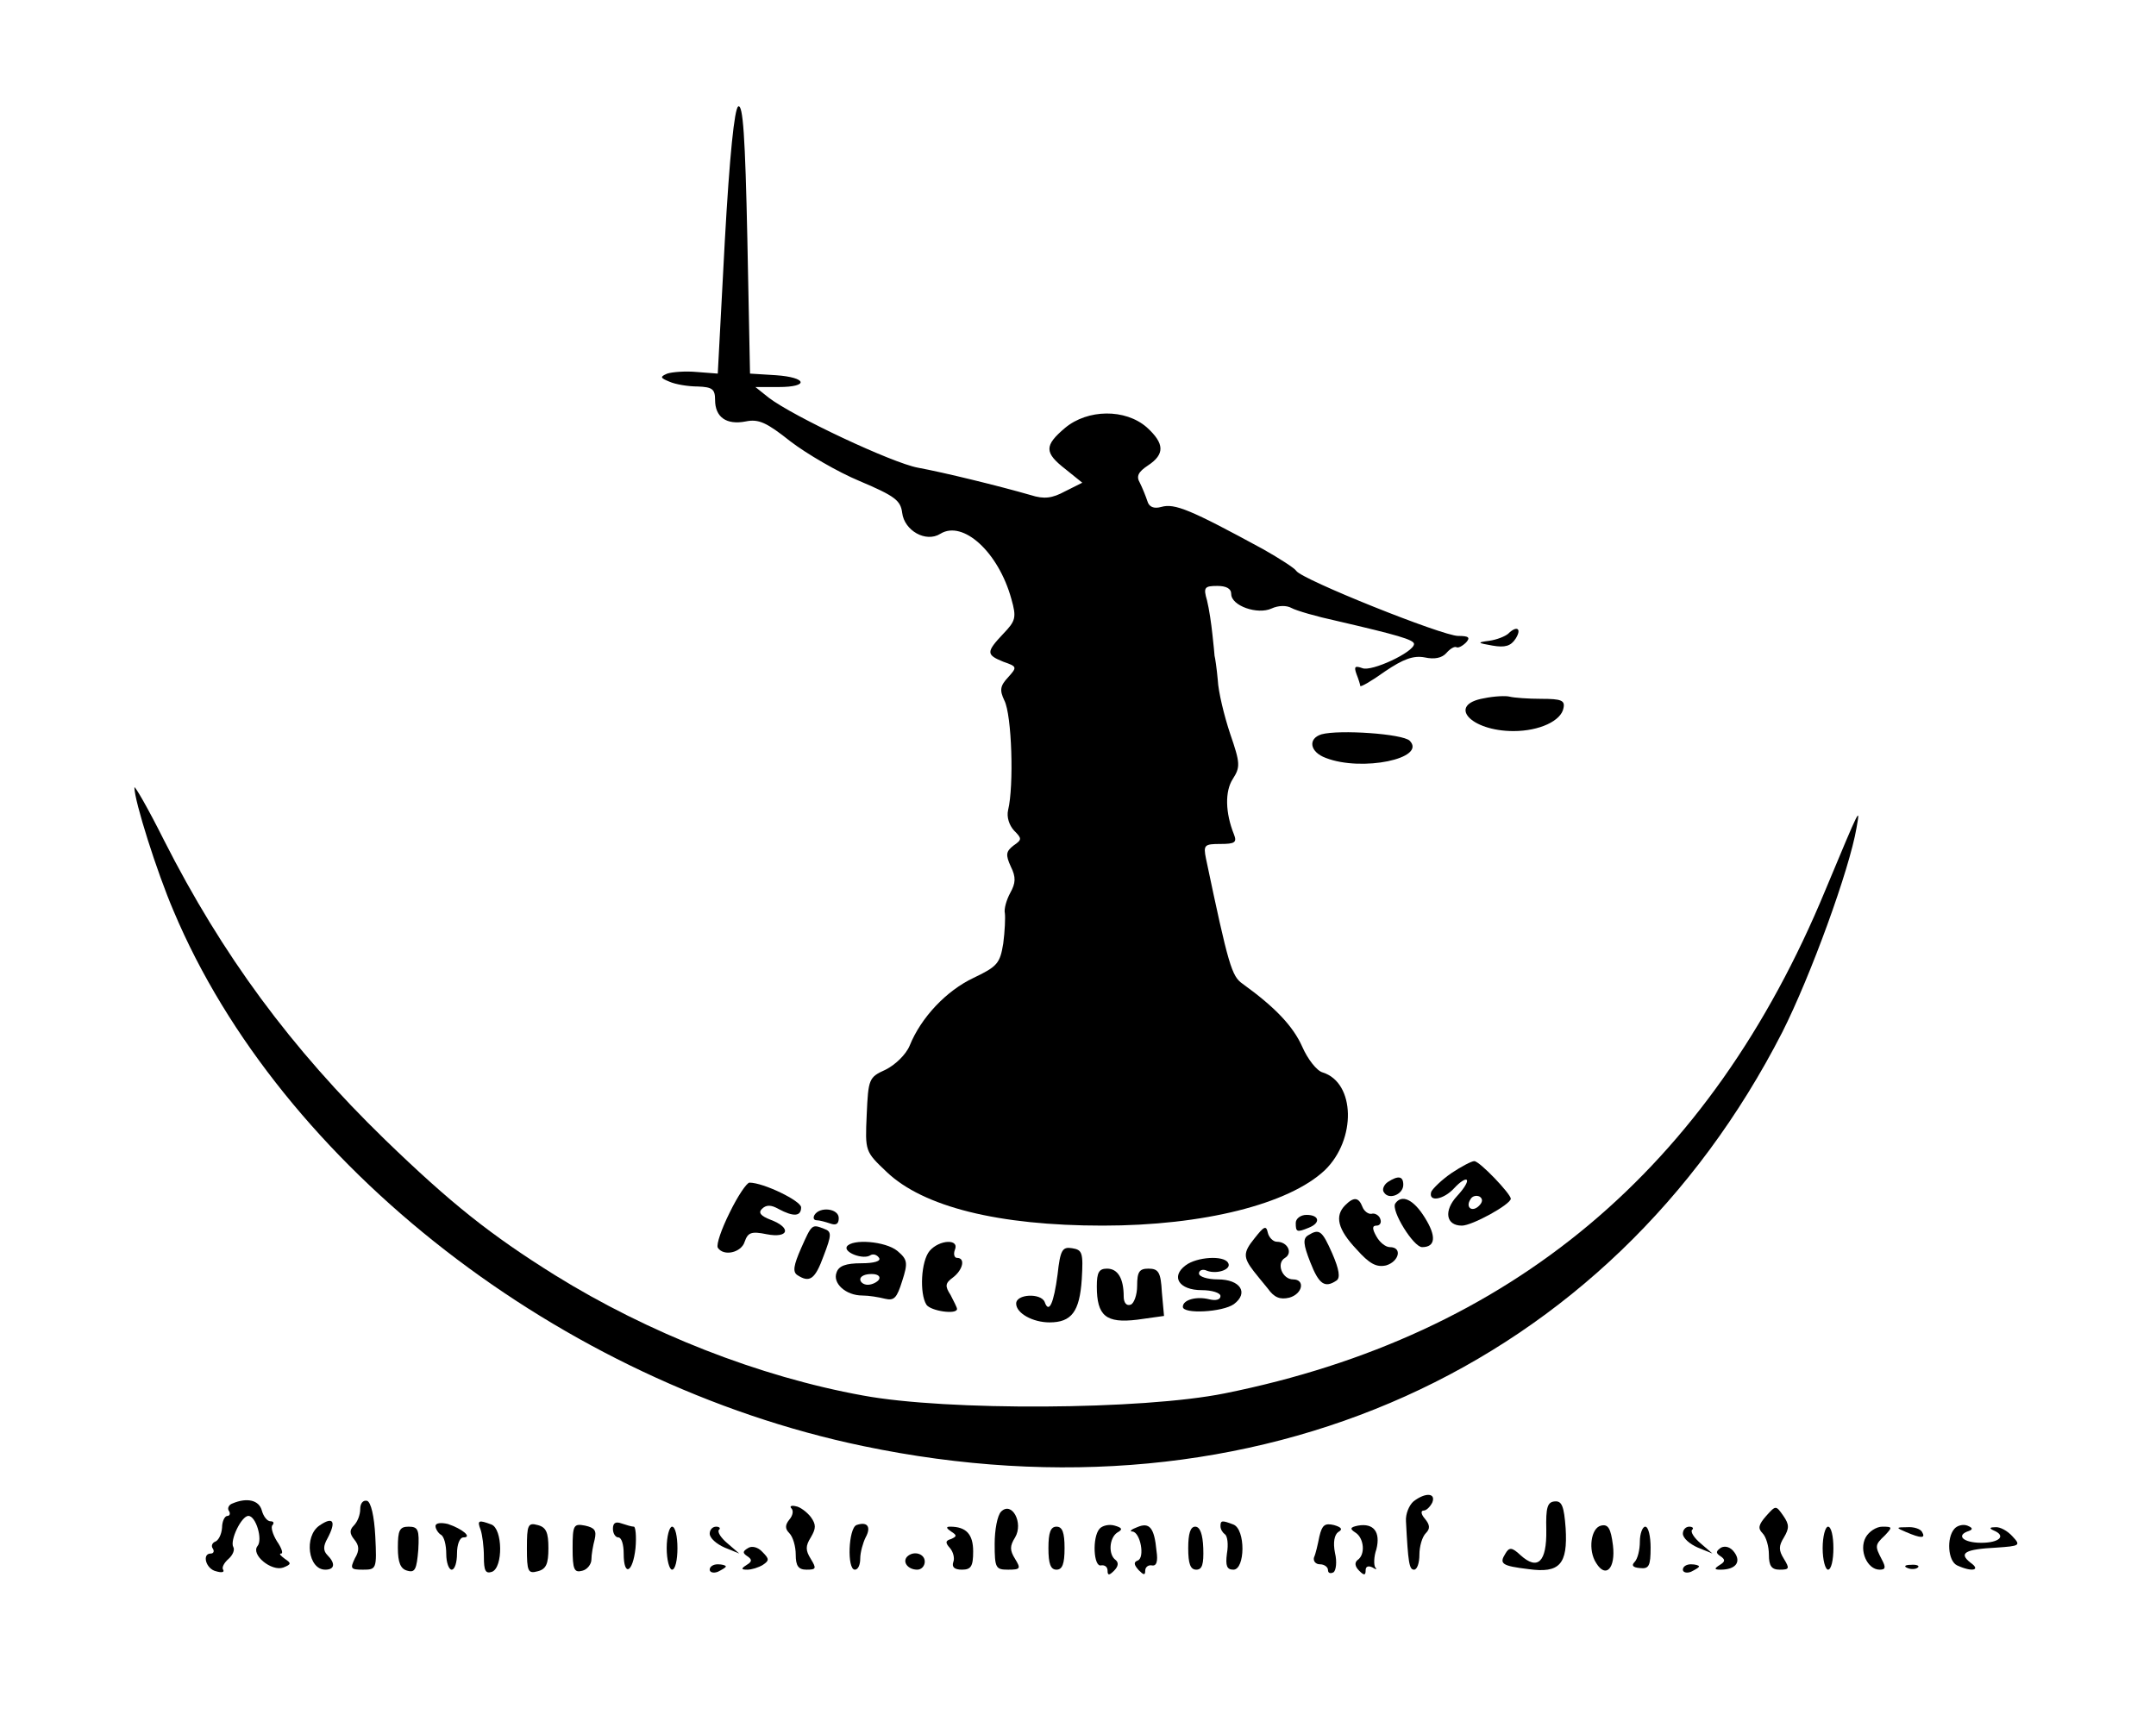 <?xml version="1.0" standalone="no"?>
<!DOCTYPE svg PUBLIC "-//W3C//DTD SVG 20010904//EN"
 "http://www.w3.org/TR/2001/REC-SVG-20010904/DTD/svg10.dtd">
<svg version="1.0" xmlns="http://www.w3.org/2000/svg"
 width="401pt" height="319pt" viewBox="0 0 401 319"
 preserveAspectRatio="xMidYMid meet">

<g transform="translate(0,319) scale(0.1,-0.1)"
fill="#000000" stroke="none">
<path d="M1373 2992 c-7 -5 -16 -90 -25 -252 l-13 -245 -39 3 c-21 2 -46 0
-55 -3 -14 -6 -13 -8 4 -15 11 -5 35 -9 53 -9 27 -1 32 -5 32 -25 0 -32 21
-47 57 -40 24 5 39 -2 83 -37 30 -23 88 -57 129 -74 66 -28 76 -36 79 -59 4
-33 44 -56 71 -39 42 26 108 -34 132 -121 10 -35 8 -41 -15 -65 -32 -34 -32
-39 0 -52 26 -9 26 -10 9 -29 -15 -16 -16 -24 -7 -43 14 -27 18 -159 7 -204
-3 -13 2 -28 11 -38 15 -15 15 -17 -1 -28 -14 -11 -15 -17 -5 -39 10 -20 9
-31 -1 -49 -7 -13 -12 -30 -10 -38 1 -8 0 -33 -3 -56 -6 -37 -11 -43 -55 -64
-51 -24 -98 -74 -119 -126 -7 -17 -27 -36 -45 -45 -31 -14 -32 -17 -35 -84 -3
-68 -3 -68 37 -106 68 -65 208 -100 402 -100 187 0 346 40 413 103 59 57 57
163 -4 182 -11 3 -28 25 -38 48 -17 38 -50 73 -111 117 -20 14 -26 33 -68 233
-5 25 -3 27 27 27 27 0 31 3 25 18 -16 40 -17 80 -2 103 14 22 14 29 -5 84
-11 33 -22 78 -23 100 -2 22 -5 42 -6 45 0 3 -2 21 -4 40 -2 19 -6 47 -10 63
-7 24 -5 27 19 27 17 0 26 -5 26 -15 0 -22 49 -39 75 -27 13 6 28 6 37 1 9 -5
47 -16 84 -24 112 -26 144 -35 144 -43 0 -15 -79 -52 -96 -45 -14 5 -16 3 -11
-11 4 -10 7 -20 7 -22 0 -3 21 9 46 27 34 23 53 30 74 26 18 -4 32 -1 40 8 7
8 15 13 19 11 3 -2 11 2 18 9 8 9 5 12 -15 12 -29 0 -291 105 -301 121 -3 5
-31 23 -61 40 -136 74 -165 86 -190 79 -14 -4 -23 0 -26 11 -3 9 -9 24 -14 34
-7 12 -3 20 15 32 32 21 31 41 -2 71 -40 35 -110 34 -152 -1 -39 -33 -39 -46
1 -77 l31 -25 -32 -16 c-24 -13 -39 -15 -64 -7 -59 17 -161 42 -210 51 -48 9
-231 95 -277 130 l-25 20 43 0 c58 0 53 18 -5 22 l-48 3 -5 252 c-4 188 -8
250 -17 245z"/>
<path d="M2805 2011 c-6 -5 -21 -11 -35 -13 -23 -3 -23 -4 6 -9 23 -4 34 -1
43 13 12 19 2 25 -14 9z"/>
<path d="M2760 1891 c-69 -12 -25 -61 55 -61 48 0 89 19 93 43 3 14 -4 17 -41
17 -25 0 -51 2 -59 4 -7 2 -29 1 -48 -3z"/>
<path d="M2458 1824 c-26 -8 -22 -33 8 -44 67 -26 188 -1 156 32 -13 13 -131
21 -164 12z"/>
<path d="M250 1725 c0 -25 42 -158 73 -230 199 -473 721 -878 1282 -995 731
-153 1389 143 1710 770 53 105 125 303 138 380 7 40 8 42 -58 -116 -214 -518
-585 -829 -1117 -936 -153 -31 -517 -33 -673 -4 -193 35 -399 116 -573 224
-120 75 -193 133 -316 252 -175 170 -303 344 -411 557 -30 60 -55 103 -55 98z"/>
<path d="M2700 1008 c-19 -13 -35 -29 -38 -35 -6 -20 23 -15 43 7 10 11 21 18
23 15 3 -3 -5 -16 -18 -30 -25 -27 -21 -55 9 -55 19 0 90 39 91 50 0 9 -58 70
-68 70 -5 0 -24 -10 -42 -22z m51 -61 c-13 -13 -26 -3 -16 12 3 6 11 8 17 5 6
-4 6 -10 -1 -17z"/>
<path d="M2581 991 c-7 -5 -11 -14 -7 -19 9 -15 36 -4 36 14 0 16 -9 18 -29 5z"/>
<path d="M1357 934 c-15 -30 -25 -59 -22 -65 11 -17 44 -9 50 11 6 17 12 20
41 14 41 -8 47 12 7 27 -18 7 -23 13 -16 20 8 8 17 8 31 0 28 -15 42 -14 42 3
0 12 -70 46 -96 46 -5 0 -22 -25 -37 -56z"/>
<path d="M2502 948 c-20 -20 -14 -45 21 -82 24 -27 37 -34 55 -30 24 7 31 34
7 34 -8 0 -19 9 -25 20 -8 14 -8 20 0 20 7 0 10 6 7 13 -2 6 -10 11 -16 9 -6
-1 -14 5 -17 13 -7 18 -16 19 -32 3z"/>
<path d="M2595 951 c-8 -13 34 -81 50 -81 25 0 27 20 5 55 -21 34 -43 44 -55
26z"/>
<path d="M1515 930 c-3 -5 -2 -10 4 -10 5 0 16 -3 25 -6 11 -4 16 -1 16 10 0
18 -35 22 -45 6z"/>
<path d="M2410 915 c0 -17 2 -18 24 -9 23 9 20 24 -4 24 -11 0 -20 -7 -20 -15z"/>
<path d="M1490 868 c-14 -32 -16 -44 -7 -50 23 -15 33 -8 49 36 15 39 15 45 1
50 -23 9 -23 9 -43 -36z"/>
<path d="M2333 886 c-21 -26 -21 -35 -1 -61 4 -5 16 -20 26 -32 12 -17 23 -21
40 -17 25 7 30 34 7 34 -20 0 -32 30 -15 40 15 9 5 30 -15 30 -7 0 -15 8 -17
17 -3 14 -7 12 -25 -11z"/>
<path d="M2433 892 c-10 -6 -9 -17 4 -50 16 -41 27 -49 49 -34 7 5 5 20 -8 50
-19 43 -24 47 -45 34z"/>
<path d="M1575 871 c-6 -11 31 -25 44 -16 5 3 12 1 16 -5 4 -6 -9 -10 -33 -10
-29 0 -42 -5 -46 -17 -8 -20 17 -43 48 -43 12 0 30 -3 42 -6 17 -4 22 1 32 33
11 34 10 40 -9 56 -22 18 -84 23 -94 8z m60 -61 c-3 -5 -13 -10 -21 -10 -8 0
-14 5 -14 10 0 6 9 10 21 10 11 0 17 -4 14 -10z"/>
<path d="M1729 863 c-16 -19 -19 -79 -6 -100 8 -12 57 -19 57 -8 0 3 -6 14
-12 26 -11 17 -10 22 5 33 18 14 23 36 7 36 -5 0 -7 7 -4 15 9 21 -29 19 -47
-2z"/>
<path d="M1967 819 c-7 -53 -16 -74 -24 -51 -7 17 -53 15 -53 -3 0 -18 31 -35
62 -35 41 0 56 20 60 80 3 50 1 55 -18 58 -18 3 -22 -3 -27 -49z"/>
<path d="M2205 836 c-28 -21 -12 -46 30 -46 19 0 35 -5 35 -11 0 -7 -9 -9 -21
-6 -24 6 -49 -1 -49 -14 0 -14 74 -10 95 5 28 21 12 46 -30 46 -19 0 -35 5
-35 11 0 6 7 9 15 5 19 -7 47 3 39 15 -8 14 -58 11 -79 -5z"/>
<path d="M2040 797 c0 -55 17 -69 75 -62 l50 7 -4 44 c-2 37 -6 44 -25 44 -17
0 -21 -6 -21 -32 0 -17 -6 -33 -12 -35 -8 -3 -13 4 -13 15 0 34 -11 52 -31 52
-15 0 -19 -7 -19 -33z"/>
<path d="M2629 397 c-8 -7 -15 -23 -14 -37 4 -77 6 -90 15 -90 6 0 10 13 10
28 0 15 5 33 12 40 8 8 8 15 -2 27 -7 8 -8 15 -2 15 5 0 12 7 16 15 7 18 -13
19 -35 2z"/>
<path d="M432 393 c-6 -2 -10 -9 -6 -14 3 -5 1 -9 -3 -9 -5 0 -10 -10 -10 -22
-1 -13 -7 -24 -13 -26 -5 -2 -8 -8 -4 -13 3 -5 1 -9 -4 -9 -17 0 -9 -29 10
-33 10 -3 16 -2 13 3 -3 4 2 13 10 20 8 7 12 17 9 22 -7 12 15 58 28 58 14 0
27 -44 17 -56 -13 -16 26 -48 48 -40 15 6 15 8 3 16 -8 6 -12 10 -7 10 4 0 1
10 -8 23 -8 13 -12 27 -8 30 3 4 2 7 -4 7 -6 0 -13 9 -16 20 -5 19 -27 25 -55
13z"/>
<path d="M670 383 c0 -11 -5 -24 -12 -31 -8 -8 -8 -15 1 -26 9 -11 10 -20 1
-35 -9 -19 -8 -21 15 -21 25 0 26 1 23 62 -2 38 -8 63 -15 66 -8 2 -13 -5 -13
-15z"/>
<path d="M2876 344 c1 -60 -16 -76 -48 -47 -16 15 -21 15 -28 3 -12 -19 -7
-23 43 -29 58 -8 73 9 69 76 -3 41 -7 51 -20 50 -14 -1 -17 -11 -16 -53z"/>
<path d="M1472 384 c4 -4 3 -13 -4 -21 -8 -10 -8 -17 0 -25 7 -7 12 -25 12
-40 0 -21 5 -28 20 -28 18 0 19 2 8 20 -10 16 -10 24 0 40 10 17 10 24 0 38
-7 9 -20 19 -28 20 -8 2 -12 0 -8 -4z"/>
<path d="M1862 378 c-7 -7 -12 -34 -12 -60 0 -45 2 -48 25 -48 23 0 24 2 13
20 -10 16 -10 24 0 40 16 27 -6 68 -26 48z"/>
<path d="M3285 370 c-14 -16 -16 -23 -7 -32 7 -7 12 -25 12 -40 0 -21 5 -28
20 -28 18 0 19 2 8 20 -10 16 -10 24 0 40 10 17 10 24 -1 40 -14 20 -14 20
-32 0z"/>
<path d="M594 352 c-29 -20 -21 -82 11 -82 18 0 19 12 4 27 -8 8 -8 17 0 31
17 32 11 42 -15 24z"/>
<path d="M810 351 c0 -5 5 -13 10 -16 6 -3 10 -19 10 -36 0 -16 5 -29 10 -29
6 0 10 14 10 30 0 17 5 30 12 30 17 0 -2 16 -29 25 -13 3 -23 2 -23 -4z"/>
<path d="M894 344 c3 -9 6 -31 6 -50 0 -26 3 -32 15 -28 21 8 20 80 -1 88 -24
9 -27 8 -20 -10z"/>
<path d="M980 310 c0 -43 2 -48 20 -43 16 4 20 14 20 43 0 29 -4 39 -20 43
-18 5 -20 0 -20 -43z"/>
<path d="M1065 310 c0 -40 3 -46 18 -42 9 2 17 12 17 21 0 9 3 26 6 37 4 17 0
22 -18 26 -21 4 -23 1 -23 -42z"/>
<path d="M1140 346 c0 -9 5 -16 10 -16 6 0 10 -13 10 -30 0 -44 17 -36 22 10
2 22 0 40 -3 40 -4 0 -14 3 -23 6 -11 4 -16 1 -16 -10z"/>
<path d="M1593 353 c-15 -6 -18 -83 -3 -83 6 0 10 9 10 21 0 11 5 29 10 39 11
20 3 30 -17 23z"/>
<path d="M2045 346 c-14 -16 -11 -72 3 -68 7 1 12 -3 12 -10 0 -9 3 -9 12 0 8
8 9 15 3 20 -14 10 -12 41 3 51 11 6 9 9 -5 13 -10 3 -23 0 -28 -6z"/>
<path d="M2115 349 c-11 -4 -15 -8 -9 -8 15 -1 24 -49 10 -54 -8 -3 -7 -8 2
-18 9 -9 12 -10 12 -1 0 7 6 11 12 10 9 -2 12 7 9 27 -4 43 -13 54 -36 44z"/>
<path d="M2270 351 c0 -6 4 -12 8 -15 5 -3 7 -19 4 -36 -3 -23 0 -30 12 -30
22 0 23 75 0 84 -21 8 -24 8 -24 -3z"/>
<path d="M2454 332 c-3 -15 -7 -33 -10 -39 -2 -7 3 -13 11 -13 8 0 15 -5 15
-11 0 -5 4 -7 10 -4 5 3 7 20 3 36 -4 20 -1 34 6 39 9 5 6 9 -8 13 -17 4 -22
0 -27 -21z"/>
<path d="M2526 352 c-15 -3 -16 -6 -5 -13 16 -10 19 -41 4 -51 -6 -5 -5 -12 3
-20 9 -9 12 -9 12 1 0 7 5 9 13 5 6 -4 9 -4 5 0 -3 4 -3 20 2 34 8 32 -5 49
-34 44z"/>
<path d="M2978 352 c-19 -4 -25 -46 -9 -70 18 -29 36 -9 31 33 -4 32 -9 40
-22 37z"/>
<path d="M3635 346 c-15 -17 -12 -60 5 -68 28 -13 45 -9 25 5 -23 18 -10 25
48 28 44 3 46 4 30 21 -9 10 -23 18 -32 17 -10 0 -12 -2 -3 -6 24 -10 11 -23
-23 -23 -34 0 -48 14 -23 22 8 3 7 6 -3 10 -8 3 -19 0 -24 -6z"/>
<path d="M740 311 c0 -28 5 -40 18 -43 14 -4 17 3 20 39 2 37 0 43 -18 43 -17
0 -20 -7 -20 -39z"/>
<path d="M1240 310 c0 -22 5 -40 10 -40 6 0 10 18 10 40 0 22 -4 40 -10 40 -5
0 -10 -18 -10 -40z"/>
<path d="M1320 337 c0 -8 12 -19 28 -26 l27 -11 -22 19 c-12 10 -19 21 -16 25
4 3 1 6 -5 6 -7 0 -12 -6 -12 -13z"/>
<path d="M1769 341 c11 -7 11 -9 0 -14 -11 -3 -11 -7 -2 -17 6 -7 9 -19 6 -26
-3 -9 2 -14 16 -14 17 0 21 6 21 34 0 32 -13 46 -43 46 -8 0 -7 -3 2 -9z"/>
<path d="M1950 310 c0 -29 4 -40 15 -40 11 0 15 11 15 40 0 29 -4 40 -15 40
-11 0 -15 -11 -15 -40z"/>
<path d="M2210 310 c0 -29 4 -40 15 -40 11 0 14 10 13 40 -1 26 -6 40 -15 40
-9 0 -13 -13 -13 -40z"/>
<path d="M3050 322 c0 -15 -4 -32 -10 -38 -6 -6 -3 -10 10 -11 17 -2 20 4 20
38 0 21 -4 39 -10 39 -5 0 -10 -13 -10 -28z"/>
<path d="M3130 337 c0 -8 12 -19 28 -26 l27 -11 -22 19 c-12 10 -19 21 -16 25
4 3 1 6 -5 6 -7 0 -12 -6 -12 -13z"/>
<path d="M3390 310 c0 -22 5 -40 10 -40 6 0 10 18 10 40 0 22 -4 40 -10 40 -5
0 -10 -18 -10 -40z"/>
<path d="M3470 330 c-13 -24 3 -60 26 -60 11 0 12 4 4 19 -13 25 -13 27 6 45
14 15 14 16 -5 16 -11 0 -25 -9 -31 -20z"/>
<path d="M3545 340 c28 -12 37 -12 30 0 -3 6 -16 10 -28 9 -21 0 -21 -1 -2 -9z"/>
<path d="M1391 310 c-10 -6 -10 -9 -1 -15 9 -6 9 -10 -1 -16 -11 -7 -11 -9 1
-9 8 0 21 4 29 9 12 8 12 11 -1 24 -8 9 -20 12 -27 7z"/>
<path d="M3201 311 c-10 -7 -10 -10 -1 -16 9 -6 9 -10 -1 -16 -11 -7 -11 -9 1
-9 28 0 39 14 26 32 -7 10 -17 13 -25 9z"/>
<path d="M1687 294 c-9 -10 2 -24 19 -24 8 0 14 7 14 15 0 15 -21 21 -33 9z"/>
<path d="M1320 270 c0 -5 7 -7 15 -4 8 4 15 8 15 10 0 2 -7 4 -15 4 -8 0 -15
-4 -15 -10z"/>
<path d="M3130 270 c0 -5 7 -7 15 -4 8 4 15 8 15 10 0 2 -7 4 -15 4 -8 0 -15
-4 -15 -10z"/>
<path d="M3548 273 c7 -3 16 -2 19 1 4 3 -2 6 -13 5 -11 0 -14 -3 -6 -6z"/>
</g>
</svg>

